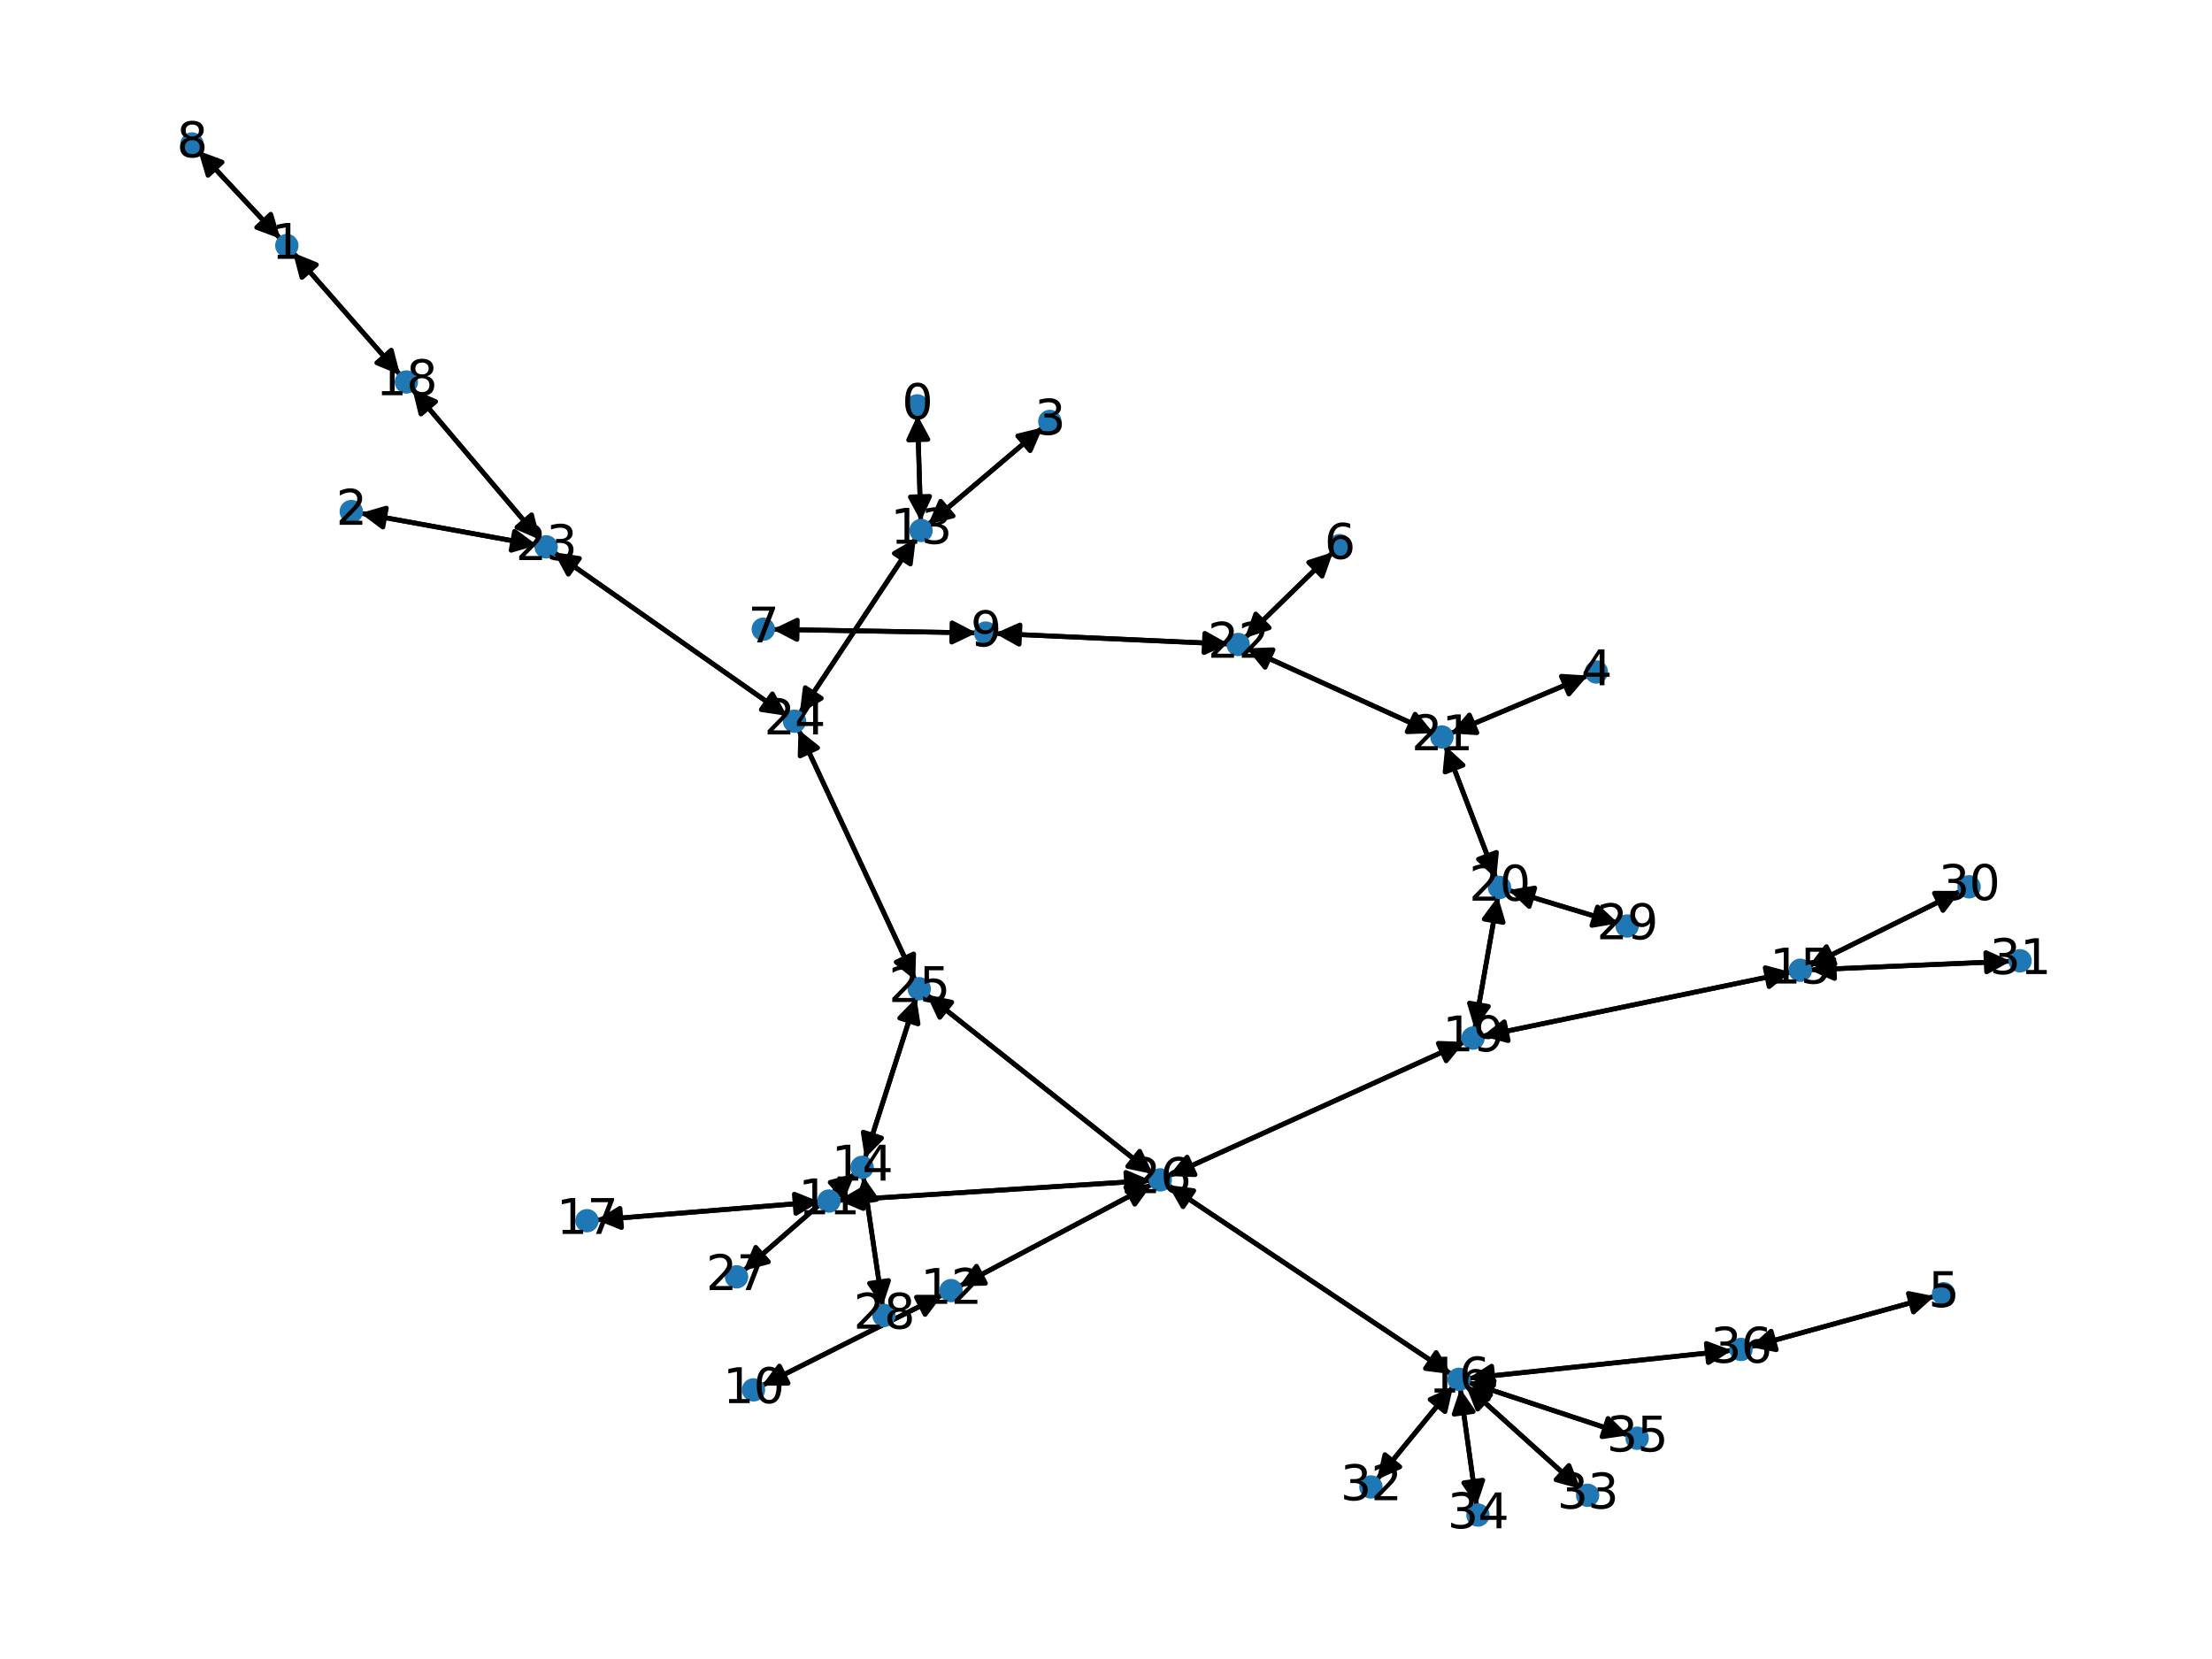 <?xml version="1.0" encoding="utf-8" standalone="no"?>
<!DOCTYPE svg PUBLIC "-//W3C//DTD SVG 1.1//EN"
  "http://www.w3.org/Graphics/SVG/1.1/DTD/svg11.dtd">
<svg xmlns:xlink="http://www.w3.org/1999/xlink" width="460.8pt" height="345.6pt" viewBox="0 0 460.8 345.6" xmlns="http://www.w3.org/2000/svg" version="1.1">
 <defs>
  <style type="text/css">*{stroke-linejoin: round; stroke-linecap: butt}</style>
 </defs>
 <g id="figure_1">
  <g id="patch_1">
   <path d="M 0 345.6 
L 460.8 345.6 
L 460.8 0 
L 0 0 
z
" style="fill: #ffffff"/>
  </g>
  <g id="axes_1">
   <g id="patch_2">
    <path d="M 191.131 86.481 
Q 191.471 97.529 191.777 107.459 
" clip-path="url(#p3897194948)" style="fill: none; stroke: #000000; stroke-linecap: round"/>
    <path d="M 193.653 103.4 
L 191.777 107.459 
L 189.654 103.523 
z
" clip-path="url(#p3897194948)" style="stroke: #000000; stroke-linecap: round"/>
   </g>
   <g id="patch_3">
    <path d="M 58.434 49.747 
Q 49.871 40.576 42.072 32.223 
" clip-path="url(#p3897194948)" style="fill: none; stroke: #000000; stroke-linecap: round"/>
    <path d="M 43.34 36.512 
L 42.072 32.223 
L 46.263 33.782 
z
" clip-path="url(#p3897194948)" style="stroke: #000000; stroke-linecap: round"/>
   </g>
   <g id="patch_4">
    <path d="M 61.027 52.614 
Q 72.202 65.364 82.64 77.273 
" clip-path="url(#p3897194948)" style="fill: none; stroke: #000000; stroke-linecap: round"/>
    <path d="M 81.508 72.947 
L 82.64 77.273 
L 78.5 75.583 
z
" clip-path="url(#p3897194948)" style="stroke: #000000; stroke-linecap: round"/>
   </g>
   <g id="patch_5">
    <path d="M 75.084 106.908 
Q 93.478 110.241 110.772 113.376 
" clip-path="url(#p3897194948)" style="fill: none; stroke: #000000; stroke-linecap: round"/>
    <path d="M 107.193 110.694 
L 110.772 113.376 
L 106.48 114.63 
z
" clip-path="url(#p3897194948)" style="stroke: #000000; stroke-linecap: round"/>
   </g>
   <g id="patch_6">
    <path d="M 217.217 89.041 
Q 205.282 99.15 194.2 108.537 
" clip-path="url(#p3897194948)" style="fill: none; stroke: #000000; stroke-linecap: round"/>
    <path d="M 198.544 107.478 
L 194.2 108.537 
L 195.959 104.426 
z
" clip-path="url(#p3897194948)" style="stroke: #000000; stroke-linecap: round"/>
   </g>
   <g id="patch_7">
    <path d="M 330.763 140.739 
Q 316.466 146.759 303.2 152.345 
" clip-path="url(#p3897194948)" style="fill: none; stroke: #000000; stroke-linecap: round"/>
    <path d="M 307.662 152.636 
L 303.2 152.345 
L 306.11 148.949 
z
" clip-path="url(#p3897194948)" style="stroke: #000000; stroke-linecap: round"/>
   </g>
   <g id="patch_8">
    <path d="M 403.016 270.029 
Q 383.785 275.314 365.632 280.302 
" clip-path="url(#p3897194948)" style="fill: none; stroke: #000000; stroke-linecap: round"/>
    <path d="M 370.019 281.17 
L 365.632 280.302 
L 368.959 277.313 
z
" clip-path="url(#p3897194948)" style="stroke: #000000; stroke-linecap: round"/>
   </g>
   <g id="patch_9">
    <path d="M 277.687 115.013 
Q 268.507 123.962 260.128 132.13 
" clip-path="url(#p3897194948)" style="fill: none; stroke: #000000; stroke-linecap: round"/>
    <path d="M 264.388 130.77 
L 260.128 132.13 
L 261.596 127.906 
z
" clip-path="url(#p3897194948)" style="stroke: #000000; stroke-linecap: round"/>
   </g>
   <g id="patch_10">
    <path d="M 160.941 131.108 
Q 182.176 131.477 202.294 131.826 
" clip-path="url(#p3897194948)" style="fill: none; stroke: #000000; stroke-linecap: round"/>
    <path d="M 198.329 129.756 
L 202.294 131.826 
L 198.26 133.756 
z
" clip-path="url(#p3897194948)" style="stroke: #000000; stroke-linecap: round"/>
   </g>
   <g id="patch_11">
    <path d="M 41.307 31.404 
Q 49.869 40.574 57.669 48.928 
" clip-path="url(#p3897194948)" style="fill: none; stroke: #000000; stroke-linecap: round"/>
    <path d="M 56.401 44.639 
L 57.669 48.928 
L 53.477 47.369 
z
" clip-path="url(#p3897194948)" style="stroke: #000000; stroke-linecap: round"/>
   </g>
   <g id="patch_12">
    <path d="M 203.412 131.845 
Q 182.177 131.477 162.059 131.128 
" clip-path="url(#p3897194948)" style="fill: none; stroke: #000000; stroke-linecap: round"/>
    <path d="M 166.024 133.197 
L 162.059 131.128 
L 166.093 129.197 
z
" clip-path="url(#p3897194948)" style="stroke: #000000; stroke-linecap: round"/>
   </g>
   <g id="patch_13">
    <path d="M 207.285 131.966 
Q 231.647 133.07 254.892 134.124 
" clip-path="url(#p3897194948)" style="fill: none; stroke: #000000; stroke-linecap: round"/>
    <path d="M 250.987 131.945 
L 254.892 134.124 
L 250.806 135.941 
z
" clip-path="url(#p3897194948)" style="stroke: #000000; stroke-linecap: round"/>
   </g>
   <g id="patch_14">
    <path d="M 158.696 288.662 
Q 177.541 279.195 195.386 270.23 
" clip-path="url(#p3897194948)" style="fill: none; stroke: #000000; stroke-linecap: round"/>
    <path d="M 190.914 270.238 
L 195.386 270.23 
L 192.709 273.813 
z
" clip-path="url(#p3897194948)" style="stroke: #000000; stroke-linecap: round"/>
   </g>
   <g id="patch_15">
    <path d="M 170.743 250.358 
Q 147.477 252.247 125.326 254.045 
" clip-path="url(#p3897194948)" style="fill: none; stroke: #000000; stroke-linecap: round"/>
    <path d="M 129.475 255.715 
L 125.326 254.045 
L 129.151 251.728 
z
" clip-path="url(#p3897194948)" style="stroke: #000000; stroke-linecap: round"/>
   </g>
   <g id="patch_16">
    <path d="M 174.605 250.078 
Q 207.187 247.995 238.653 245.983 
" clip-path="url(#p3897194948)" style="fill: none; stroke: #000000; stroke-linecap: round"/>
    <path d="M 234.534 244.242 
L 238.653 245.983 
L 234.789 248.234 
z
" clip-path="url(#p3897194948)" style="stroke: #000000; stroke-linecap: round"/>
   </g>
   <g id="patch_17">
    <path d="M 196.384 269.728 
Q 177.54 279.195 159.695 288.161 
" clip-path="url(#p3897194948)" style="fill: none; stroke: #000000; stroke-linecap: round"/>
    <path d="M 164.167 288.152 
L 159.695 288.161 
L 162.371 284.578 
z
" clip-path="url(#p3897194948)" style="stroke: #000000; stroke-linecap: round"/>
   </g>
   <g id="patch_18">
    <path d="M 199.825 267.954 
Q 219.906 257.323 239 247.217 
" clip-path="url(#p3897194948)" style="fill: none; stroke: #000000; stroke-linecap: round"/>
    <path d="M 234.529 247.32 
L 239 247.217 
L 236.4 250.856 
z
" clip-path="url(#p3897194948)" style="stroke: #000000; stroke-linecap: round"/>
   </g>
   <g id="patch_19">
    <path d="M 191.811 108.573 
Q 191.471 97.525 191.165 87.595 
" clip-path="url(#p3897194948)" style="fill: none; stroke: #000000; stroke-linecap: round"/>
    <path d="M 189.289 91.655 
L 191.165 87.595 
L 193.287 91.532 
z
" clip-path="url(#p3897194948)" style="stroke: #000000; stroke-linecap: round"/>
   </g>
   <g id="patch_20">
    <path d="M 193.347 109.259 
Q 205.283 99.149 216.365 89.762 
" clip-path="url(#p3897194948)" style="fill: none; stroke: #000000; stroke-linecap: round"/>
    <path d="M 212.02 90.822 
L 216.365 89.762 
L 214.605 93.874 
z
" clip-path="url(#p3897194948)" style="stroke: #000000; stroke-linecap: round"/>
   </g>
   <g id="patch_21">
    <path d="M 190.801 112.122 
Q 178.694 130.373 167.205 147.693 
" clip-path="url(#p3897194948)" style="fill: none; stroke: #000000; stroke-linecap: round"/>
    <path d="M 171.083 145.465 
L 167.205 147.693 
L 167.75 143.254 
z
" clip-path="url(#p3897194948)" style="stroke: #000000; stroke-linecap: round"/>
   </g>
   <g id="patch_22">
    <path d="M 180.176 241.33 
Q 185.538 224.574 190.56 208.882 
" clip-path="url(#p3897194948)" style="fill: none; stroke: #000000; stroke-linecap: round"/>
    <path d="M 187.436 212.082 
L 190.56 208.882 
L 191.246 213.301 
z
" clip-path="url(#p3897194948)" style="stroke: #000000; stroke-linecap: round"/>
   </g>
   <g id="patch_23">
    <path d="M 178.125 244.451 
Q 166.512 254.584 155.741 263.981 
" clip-path="url(#p3897194948)" style="fill: none; stroke: #000000; stroke-linecap: round"/>
    <path d="M 160.07 262.859 
L 155.741 263.981 
L 157.44 259.845 
z
" clip-path="url(#p3897194948)" style="stroke: #000000; stroke-linecap: round"/>
   </g>
   <g id="patch_24">
    <path d="M 179.868 245.096 
Q 181.868 258.604 183.704 271.006 
" clip-path="url(#p3897194948)" style="fill: none; stroke: #000000; stroke-linecap: round"/>
    <path d="M 185.096 266.757 
L 183.704 271.006 
L 181.139 267.342 
z
" clip-path="url(#p3897194948)" style="stroke: #000000; stroke-linecap: round"/>
   </g>
   <g id="patch_25">
    <path d="M 373.145 202.518 
Q 340.955 209.19 309.859 215.635 
" clip-path="url(#p3897194948)" style="fill: none; stroke: #000000; stroke-linecap: round"/>
    <path d="M 314.182 216.781 
L 309.859 215.635 
L 313.37 212.865 
z
" clip-path="url(#p3897194948)" style="stroke: #000000; stroke-linecap: round"/>
   </g>
   <g id="patch_26">
    <path d="M 376.776 201.266 
Q 392.617 193.432 407.457 186.092 
" clip-path="url(#p3897194948)" style="fill: none; stroke: #000000; stroke-linecap: round"/>
    <path d="M 402.984 186.073 
L 407.457 186.092 
L 404.758 189.658 
z
" clip-path="url(#p3897194948)" style="stroke: #000000; stroke-linecap: round"/>
   </g>
   <g id="patch_27">
    <path d="M 376.974 202.043 
Q 397.926 201.14 417.762 200.285 
" clip-path="url(#p3897194948)" style="fill: none; stroke: #000000; stroke-linecap: round"/>
    <path d="M 413.679 198.459 
L 417.762 200.285 
L 413.851 202.455 
z
" clip-path="url(#p3897194948)" style="stroke: #000000; stroke-linecap: round"/>
   </g>
   <g id="patch_28">
    <path d="M 302.708 288.832 
Q 294.761 298.547 287.522 307.397 
" clip-path="url(#p3897194948)" style="fill: none; stroke: #000000; stroke-linecap: round"/>
    <path d="M 291.602 305.567 
L 287.522 307.397 
L 288.506 303.034 
z
" clip-path="url(#p3897194948)" style="stroke: #000000; stroke-linecap: round"/>
   </g>
   <g id="patch_29">
    <path d="M 305.369 288.629 
Q 317.33 299.411 328.461 309.444 
" clip-path="url(#p3897194948)" style="fill: none; stroke: #000000; stroke-linecap: round"/>
    <path d="M 326.829 305.28 
L 328.461 309.444 
L 324.15 308.251 
z
" clip-path="url(#p3897194948)" style="stroke: #000000; stroke-linecap: round"/>
   </g>
   <g id="patch_30">
    <path d="M 304.201 289.25 
Q 305.908 301.47 307.46 312.582 
" clip-path="url(#p3897194948)" style="fill: none; stroke: #000000; stroke-linecap: round"/>
    <path d="M 308.887 308.343 
L 307.46 312.582 
L 304.926 308.897 
z
" clip-path="url(#p3897194948)" style="stroke: #000000; stroke-linecap: round"/>
   </g>
   <g id="patch_31">
    <path d="M 305.768 287.941 
Q 322.489 293.47 338.149 298.648 
" clip-path="url(#p3897194948)" style="fill: none; stroke: #000000; stroke-linecap: round"/>
    <path d="M 334.979 295.493 
L 338.149 298.648 
L 333.723 299.291 
z
" clip-path="url(#p3897194948)" style="stroke: #000000; stroke-linecap: round"/>
   </g>
   <g id="patch_32">
    <path d="M 305.859 287.131 
Q 333.31 284.223 359.649 281.433 
" clip-path="url(#p3897194948)" style="fill: none; stroke: #000000; stroke-linecap: round"/>
    <path d="M 355.46 279.866 
L 359.649 281.433 
L 355.882 283.843 
z
" clip-path="url(#p3897194948)" style="stroke: #000000; stroke-linecap: round"/>
   </g>
   <g id="patch_33">
    <path d="M 302.319 286.257 
Q 272.813 266.56 244.237 247.484 
" clip-path="url(#p3897194948)" style="fill: none; stroke: #000000; stroke-linecap: round"/>
    <path d="M 246.453 251.368 
L 244.237 247.484 
L 248.674 248.041 
z
" clip-path="url(#p3897194948)" style="stroke: #000000; stroke-linecap: round"/>
   </g>
   <g id="patch_34">
    <path d="M 124.208 254.136 
Q 147.474 252.247 169.626 250.449 
" clip-path="url(#p3897194948)" style="fill: none; stroke: #000000; stroke-linecap: round"/>
    <path d="M 165.477 248.779 
L 169.626 250.449 
L 165.801 252.766 
z
" clip-path="url(#p3897194948)" style="stroke: #000000; stroke-linecap: round"/>
   </g>
   <g id="patch_35">
    <path d="M 83.381 78.118 
Q 72.206 65.369 61.768 53.459 
" clip-path="url(#p3897194948)" style="fill: none; stroke: #000000; stroke-linecap: round"/>
    <path d="M 62.901 57.786 
L 61.768 53.459 
L 65.909 55.149 
z
" clip-path="url(#p3897194948)" style="stroke: #000000; stroke-linecap: round"/>
   </g>
   <g id="patch_36">
    <path d="M 85.908 81.05 
Q 99.215 96.746 111.799 111.589 
" clip-path="url(#p3897194948)" style="fill: none; stroke: #000000; stroke-linecap: round"/>
    <path d="M 110.738 107.244 
L 111.799 111.589 
L 107.687 109.831 
z
" clip-path="url(#p3897194948)" style="stroke: #000000; stroke-linecap: round"/>
   </g>
   <g id="patch_37">
    <path d="M 308.76 215.863 
Q 340.951 209.191 372.046 202.746 
" clip-path="url(#p3897194948)" style="fill: none; stroke: #000000; stroke-linecap: round"/>
    <path d="M 367.723 201.599 
L 372.046 202.746 
L 368.535 205.516 
z
" clip-path="url(#p3897194948)" style="stroke: #000000; stroke-linecap: round"/>
   </g>
   <g id="patch_38">
    <path d="M 305.105 217.053 
Q 274.282 231.022 244.477 244.529 
" clip-path="url(#p3897194948)" style="fill: none; stroke: #000000; stroke-linecap: round"/>
    <path d="M 248.946 244.699 
L 244.477 244.529 
L 247.295 241.056 
z
" clip-path="url(#p3897194948)" style="stroke: #000000; stroke-linecap: round"/>
   </g>
   <g id="patch_39">
    <path d="M 307.202 214.35 
Q 309.625 200.56 311.854 187.87 
" clip-path="url(#p3897194948)" style="fill: none; stroke: #000000; stroke-linecap: round"/>
    <path d="M 309.192 191.464 
L 311.854 187.87 
L 313.132 192.156 
z
" clip-path="url(#p3897194948)" style="stroke: #000000; stroke-linecap: round"/>
   </g>
   <g id="patch_40">
    <path d="M 312.048 186.769 
Q 309.625 200.56 307.395 213.25 
" clip-path="url(#p3897194948)" style="fill: none; stroke: #000000; stroke-linecap: round"/>
    <path d="M 310.057 209.656 
L 307.395 213.25 
L 306.118 208.964 
z
" clip-path="url(#p3897194948)" style="stroke: #000000; stroke-linecap: round"/>
   </g>
   <g id="patch_41">
    <path d="M 314.235 185.425 
Q 325.671 188.883 336.038 192.017 
" clip-path="url(#p3897194948)" style="fill: none; stroke: #000000; stroke-linecap: round"/>
    <path d="M 332.788 188.945 
L 336.038 192.017 
L 331.63 192.773 
z
" clip-path="url(#p3897194948)" style="stroke: #000000; stroke-linecap: round"/>
   </g>
   <g id="patch_42">
    <path d="M 311.69 183.056 
Q 306.383 169.195 301.477 156.379 
" clip-path="url(#p3897194948)" style="fill: none; stroke: #000000; stroke-linecap: round"/>
    <path d="M 301.039 160.83 
L 301.477 156.379 
L 304.775 159.4 
z
" clip-path="url(#p3897194948)" style="stroke: #000000; stroke-linecap: round"/>
   </g>
   <g id="patch_43">
    <path d="M 302.172 152.777 
Q 316.469 146.758 329.736 141.172 
" clip-path="url(#p3897194948)" style="fill: none; stroke: #000000; stroke-linecap: round"/>
    <path d="M 325.273 140.881 
L 329.736 141.172 
L 326.825 144.567 
z
" clip-path="url(#p3897194948)" style="stroke: #000000; stroke-linecap: round"/>
   </g>
   <g id="patch_44">
    <path d="M 301.078 155.339 
Q 306.385 169.199 311.291 182.015 
" clip-path="url(#p3897194948)" style="fill: none; stroke: #000000; stroke-linecap: round"/>
    <path d="M 311.729 177.565 
L 311.291 182.015 
L 307.993 178.995 
z
" clip-path="url(#p3897194948)" style="stroke: #000000; stroke-linecap: round"/>
   </g>
   <g id="patch_45">
    <path d="M 298.621 152.728 
Q 279.164 143.896 260.725 135.525 
" clip-path="url(#p3897194948)" style="fill: none; stroke: #000000; stroke-linecap: round"/>
    <path d="M 263.54 139 
L 260.725 135.525 
L 265.194 135.358 
z
" clip-path="url(#p3897194948)" style="stroke: #000000; stroke-linecap: round"/>
   </g>
   <g id="patch_46">
    <path d="M 259.327 132.912 
Q 268.507 123.963 276.886 115.794 
" clip-path="url(#p3897194948)" style="fill: none; stroke: #000000; stroke-linecap: round"/>
    <path d="M 272.626 117.154 
L 276.886 115.794 
L 275.418 120.019 
z
" clip-path="url(#p3897194948)" style="stroke: #000000; stroke-linecap: round"/>
   </g>
   <g id="patch_47">
    <path d="M 256.006 134.174 
Q 231.644 133.07 208.399 132.017 
" clip-path="url(#p3897194948)" style="fill: none; stroke: #000000; stroke-linecap: round"/>
    <path d="M 212.304 134.196 
L 208.399 132.017 
L 212.486 130.2 
z
" clip-path="url(#p3897194948)" style="stroke: #000000; stroke-linecap: round"/>
   </g>
   <g id="patch_48">
    <path d="M 259.706 135.063 
Q 279.163 143.895 297.602 152.266 
" clip-path="url(#p3897194948)" style="fill: none; stroke: #000000; stroke-linecap: round"/>
    <path d="M 294.787 148.791 
L 297.602 152.266 
L 293.133 152.434 
z
" clip-path="url(#p3897194948)" style="stroke: #000000; stroke-linecap: round"/>
   </g>
   <g id="patch_49">
    <path d="M 111.87 113.575 
Q 93.476 110.241 76.182 107.107 
" clip-path="url(#p3897194948)" style="fill: none; stroke: #000000; stroke-linecap: round"/>
    <path d="M 79.761 109.788 
L 76.182 107.107 
L 80.475 105.852 
z
" clip-path="url(#p3897194948)" style="stroke: #000000; stroke-linecap: round"/>
   </g>
   <g id="patch_50">
    <path d="M 112.523 112.442 
Q 99.216 96.746 86.632 81.903 
" clip-path="url(#p3897194948)" style="fill: none; stroke: #000000; stroke-linecap: round"/>
    <path d="M 87.693 86.247 
L 86.632 81.903 
L 90.744 83.661 
z
" clip-path="url(#p3897194948)" style="stroke: #000000; stroke-linecap: round"/>
   </g>
   <g id="patch_51">
    <path d="M 115.358 115.031 
Q 139.647 132.078 163.02 148.483 
" clip-path="url(#p3897194948)" style="fill: none; stroke: #000000; stroke-linecap: round"/>
    <path d="M 160.895 144.548 
L 163.02 148.483 
L 158.597 147.822 
z
" clip-path="url(#p3897194948)" style="stroke: #000000; stroke-linecap: round"/>
   </g>
   <g id="patch_52">
    <path d="M 166.588 148.624 
Q 178.694 130.373 190.183 113.054 
" clip-path="url(#p3897194948)" style="fill: none; stroke: #000000; stroke-linecap: round"/>
    <path d="M 186.305 115.281 
L 190.183 113.054 
L 189.639 117.492 
z
" clip-path="url(#p3897194948)" style="stroke: #000000; stroke-linecap: round"/>
   </g>
   <g id="patch_53">
    <path d="M 163.936 149.126 
Q 139.647 132.079 116.274 115.673 
" clip-path="url(#p3897194948)" style="fill: none; stroke: #000000; stroke-linecap: round"/>
    <path d="M 118.399 119.608 
L 116.274 115.673 
L 120.697 116.334 
z
" clip-path="url(#p3897194948)" style="stroke: #000000; stroke-linecap: round"/>
   </g>
   <g id="patch_54">
    <path d="M 166.334 151.989 
Q 178.503 178.103 190.2 203.205 
" clip-path="url(#p3897194948)" style="fill: none; stroke: #000000; stroke-linecap: round"/>
    <path d="M 190.324 198.734 
L 190.2 203.205 
L 186.698 200.424 
z
" clip-path="url(#p3897194948)" style="stroke: #000000; stroke-linecap: round"/>
   </g>
   <g id="patch_55">
    <path d="M 190.899 207.823 
Q 185.537 224.579 180.515 240.271 
" clip-path="url(#p3897194948)" style="fill: none; stroke: #000000; stroke-linecap: round"/>
    <path d="M 183.639 237.071 
L 180.515 240.271 
L 179.829 235.852 
z
" clip-path="url(#p3897194948)" style="stroke: #000000; stroke-linecap: round"/>
   </g>
   <g id="patch_56">
    <path d="M 190.675 204.222 
Q 178.505 178.108 166.809 153.006 
" clip-path="url(#p3897194948)" style="fill: none; stroke: #000000; stroke-linecap: round"/>
    <path d="M 166.685 157.477 
L 166.809 153.006 
L 170.311 155.787 
z
" clip-path="url(#p3897194948)" style="stroke: #000000; stroke-linecap: round"/>
   </g>
   <g id="patch_57">
    <path d="M 193.008 207.177 
Q 216.593 225.881 239.303 243.889 
" clip-path="url(#p3897194948)" style="fill: none; stroke: #000000; stroke-linecap: round"/>
    <path d="M 237.412 239.837 
L 239.303 243.889 
L 234.926 242.971 
z
" clip-path="url(#p3897194948)" style="stroke: #000000; stroke-linecap: round"/>
   </g>
   <g id="patch_58">
    <path d="M 239.764 245.912 
Q 207.182 247.995 175.716 250.007 
" clip-path="url(#p3897194948)" style="fill: none; stroke: #000000; stroke-linecap: round"/>
    <path d="M 179.836 251.748 
L 175.716 250.007 
L 179.58 247.756 
z
" clip-path="url(#p3897194948)" style="stroke: #000000; stroke-linecap: round"/>
   </g>
   <g id="patch_59">
    <path d="M 239.987 246.694 
Q 219.906 257.324 200.813 267.431 
" clip-path="url(#p3897194948)" style="fill: none; stroke: #000000; stroke-linecap: round"/>
    <path d="M 205.284 267.327 
L 200.813 267.431 
L 203.412 263.792 
z
" clip-path="url(#p3897194948)" style="stroke: #000000; stroke-linecap: round"/>
   </g>
   <g id="patch_60">
    <path d="M 243.312 246.866 
Q 272.818 266.563 301.394 285.64 
" clip-path="url(#p3897194948)" style="fill: none; stroke: #000000; stroke-linecap: round"/>
    <path d="M 299.177 281.755 
L 301.394 285.64 
L 296.956 285.082 
z
" clip-path="url(#p3897194948)" style="stroke: #000000; stroke-linecap: round"/>
   </g>
   <g id="patch_61">
    <path d="M 243.46 244.99 
Q 274.283 231.021 304.088 217.514 
" clip-path="url(#p3897194948)" style="fill: none; stroke: #000000; stroke-linecap: round"/>
    <path d="M 299.619 217.344 
L 304.088 217.514 
L 301.27 220.987 
z
" clip-path="url(#p3897194948)" style="stroke: #000000; stroke-linecap: round"/>
   </g>
   <g id="patch_62">
    <path d="M 240.181 244.586 
Q 216.595 225.882 193.886 207.873 
" clip-path="url(#p3897194948)" style="fill: none; stroke: #000000; stroke-linecap: round"/>
    <path d="M 195.777 211.926 
L 193.886 207.873 
L 198.262 208.792 
z
" clip-path="url(#p3897194948)" style="stroke: #000000; stroke-linecap: round"/>
   </g>
   <g id="patch_63">
    <path d="M 154.895 264.719 
Q 166.509 254.586 177.28 245.189 
" clip-path="url(#p3897194948)" style="fill: none; stroke: #000000; stroke-linecap: round"/>
    <path d="M 172.951 246.312 
L 177.28 245.189 
L 175.581 249.326 
z
" clip-path="url(#p3897194948)" style="stroke: #000000; stroke-linecap: round"/>
   </g>
   <g id="patch_64">
    <path d="M 183.867 272.113 
Q 181.868 258.605 180.032 246.202 
" clip-path="url(#p3897194948)" style="fill: none; stroke: #000000; stroke-linecap: round"/>
    <path d="M 178.639 250.452 
L 180.032 246.202 
L 182.596 249.866 
z
" clip-path="url(#p3897194948)" style="stroke: #000000; stroke-linecap: round"/>
   </g>
   <g id="patch_65">
    <path d="M 337.112 192.341 
Q 325.675 188.884 315.309 185.75 
" clip-path="url(#p3897194948)" style="fill: none; stroke: #000000; stroke-linecap: round"/>
    <path d="M 318.559 188.822 
L 315.309 185.75 
L 319.717 184.993 
z
" clip-path="url(#p3897194948)" style="stroke: #000000; stroke-linecap: round"/>
   </g>
   <g id="patch_66">
    <path d="M 408.454 185.599 
Q 392.613 193.434 377.774 200.773 
" clip-path="url(#p3897194948)" style="fill: none; stroke: #000000; stroke-linecap: round"/>
    <path d="M 382.246 200.792 
L 377.774 200.773 
L 380.473 197.207 
z
" clip-path="url(#p3897194948)" style="stroke: #000000; stroke-linecap: round"/>
   </g>
   <g id="patch_67">
    <path d="M 418.877 200.237 
Q 397.925 201.14 378.09 201.994 
" clip-path="url(#p3897194948)" style="fill: none; stroke: #000000; stroke-linecap: round"/>
    <path d="M 382.172 203.82 
L 378.09 201.994 
L 382 199.824 
z
" clip-path="url(#p3897194948)" style="stroke: #000000; stroke-linecap: round"/>
   </g>
   <g id="patch_68">
    <path d="M 286.812 308.264 
Q 294.759 298.549 301.998 289.7 
" clip-path="url(#p3897194948)" style="fill: none; stroke: #000000; stroke-linecap: round"/>
    <path d="M 297.918 291.53 
L 301.998 289.7 
L 301.014 294.062 
z
" clip-path="url(#p3897194948)" style="stroke: #000000; stroke-linecap: round"/>
   </g>
   <g id="patch_69">
    <path d="M 329.295 310.196 
Q 317.334 299.414 306.203 289.381 
" clip-path="url(#p3897194948)" style="fill: none; stroke: #000000; stroke-linecap: round"/>
    <path d="M 307.835 293.545 
L 306.203 289.381 
L 310.513 290.574 
z
" clip-path="url(#p3897194948)" style="stroke: #000000; stroke-linecap: round"/>
   </g>
   <g id="patch_70">
    <path d="M 307.615 313.694 
Q 305.908 301.475 304.356 290.363 
" clip-path="url(#p3897194948)" style="fill: none; stroke: #000000; stroke-linecap: round"/>
    <path d="M 302.929 294.601 
L 304.356 290.363 
L 306.89 294.048 
z
" clip-path="url(#p3897194948)" style="stroke: #000000; stroke-linecap: round"/>
   </g>
   <g id="patch_71">
    <path d="M 339.214 299 
Q 322.493 293.471 306.834 288.294 
" clip-path="url(#p3897194948)" style="fill: none; stroke: #000000; stroke-linecap: round"/>
    <path d="M 310.004 291.448 
L 306.834 288.294 
L 311.259 287.651 
z
" clip-path="url(#p3897194948)" style="stroke: #000000; stroke-linecap: round"/>
   </g>
   <g id="patch_72">
    <path d="M 364.553 280.598 
Q 383.784 275.314 401.937 270.326 
" clip-path="url(#p3897194948)" style="fill: none; stroke: #000000; stroke-linecap: round"/>
    <path d="M 397.55 269.457 
L 401.937 270.326 
L 398.609 273.314 
z
" clip-path="url(#p3897194948)" style="stroke: #000000; stroke-linecap: round"/>
   </g>
   <g id="patch_73">
    <path d="M 360.76 281.315 
Q 333.309 284.223 306.97 287.013 
" clip-path="url(#p3897194948)" style="fill: none; stroke: #000000; stroke-linecap: round"/>
    <path d="M 311.158 288.581 
L 306.97 287.013 
L 310.737 284.603 
z
" clip-path="url(#p3897194948)" style="stroke: #000000; stroke-linecap: round"/>
   </g>
   <g id="PathCollection_1">
    <defs>
     <path id="m60a4b1b48d" d="M 0 1.936 
C 0.514 1.936 1.006 1.732 1.369 1.369 
C 1.732 1.006 1.936 0.514 1.936 0 
C 1.936 -0.514 1.732 -1.006 1.369 -1.369 
C 1.006 -1.732 0.514 -1.936 0 -1.936 
C -0.514 -1.936 -1.006 -1.732 -1.369 -1.369 
C -1.732 -1.006 -1.936 -0.514 -1.936 0 
C -1.936 0.514 -1.732 1.006 -1.369 1.369 
C -1.006 1.732 -0.514 1.936 0 1.936 
z
" style="stroke: #1f78b4"/>
    </defs>
    <g clip-path="url(#p3897194948)">
     <use xlink:href="#m60a4b1b48d" x="191.071" y="84.545" style="fill: #1f78b4; stroke: #1f78b4"/>
     <use xlink:href="#m60a4b1b48d" x="59.753" y="51.161" style="fill: #1f78b4; stroke: #1f78b4"/>
     <use xlink:href="#m60a4b1b48d" x="73.179" y="106.563" style="fill: #1f78b4; stroke: #1f78b4"/>
     <use xlink:href="#m60a4b1b48d" x="218.694" y="87.79" style="fill: #1f78b4; stroke: #1f78b4"/>
     <use xlink:href="#m60a4b1b48d" x="332.55" y="139.987" style="fill: #1f78b4; stroke: #1f78b4"/>
     <use xlink:href="#m60a4b1b48d" x="404.883" y="269.516" style="fill: #1f78b4; stroke: #1f78b4"/>
     <use xlink:href="#m60a4b1b48d" x="279.073" y="113.663" style="fill: #1f78b4; stroke: #1f78b4"/>
     <use xlink:href="#m60a4b1b48d" x="159.003" y="131.075" style="fill: #1f78b4; stroke: #1f78b4"/>
     <use xlink:href="#m60a4b1b48d" x="39.987" y="29.99" style="fill: #1f78b4; stroke: #1f78b4"/>
     <use xlink:href="#m60a4b1b48d" x="205.35" y="131.879" style="fill: #1f78b4; stroke: #1f78b4"/>
     <use xlink:href="#m60a4b1b48d" x="156.966" y="289.531" style="fill: #1f78b4; stroke: #1f78b4"/>
     <use xlink:href="#m60a4b1b48d" x="172.672" y="250.202" style="fill: #1f78b4; stroke: #1f78b4"/>
     <use xlink:href="#m60a4b1b48d" x="198.115" y="268.859" style="fill: #1f78b4; stroke: #1f78b4"/>
     <use xlink:href="#m60a4b1b48d" x="191.871" y="110.51" style="fill: #1f78b4; stroke: #1f78b4"/>
     <use xlink:href="#m60a4b1b48d" x="179.584" y="243.179" style="fill: #1f78b4; stroke: #1f78b4"/>
     <use xlink:href="#m60a4b1b48d" x="375.038" y="202.126" style="fill: #1f78b4; stroke: #1f78b4"/>
     <use xlink:href="#m60a4b1b48d" x="303.933" y="287.335" style="fill: #1f78b4; stroke: #1f78b4"/>
     <use xlink:href="#m60a4b1b48d" x="122.28" y="254.292" style="fill: #1f78b4; stroke: #1f78b4"/>
     <use xlink:href="#m60a4b1b48d" x="84.655" y="79.572" style="fill: #1f78b4; stroke: #1f78b4"/>
     <use xlink:href="#m60a4b1b48d" x="306.867" y="216.255" style="fill: #1f78b4; stroke: #1f78b4"/>
     <use xlink:href="#m60a4b1b48d" x="312.382" y="184.865" style="fill: #1f78b4; stroke: #1f78b4"/>
     <use xlink:href="#m60a4b1b48d" x="300.386" y="153.529" style="fill: #1f78b4; stroke: #1f78b4"/>
     <use xlink:href="#m60a4b1b48d" x="257.942" y="134.262" style="fill: #1f78b4; stroke: #1f78b4"/>
     <use xlink:href="#m60a4b1b48d" x="113.776" y="113.92" style="fill: #1f78b4; stroke: #1f78b4"/>
     <use xlink:href="#m60a4b1b48d" x="165.518" y="150.237" style="fill: #1f78b4; stroke: #1f78b4"/>
     <use xlink:href="#m60a4b1b48d" x="191.491" y="205.974" style="fill: #1f78b4; stroke: #1f78b4"/>
     <use xlink:href="#m60a4b1b48d" x="241.698" y="245.788" style="fill: #1f78b4; stroke: #1f78b4"/>
     <use xlink:href="#m60a4b1b48d" x="153.437" y="265.992" style="fill: #1f78b4; stroke: #1f78b4"/>
     <use xlink:href="#m60a4b1b48d" x="184.151" y="274.03" style="fill: #1f78b4; stroke: #1f78b4"/>
     <use xlink:href="#m60a4b1b48d" x="338.964" y="192.901" style="fill: #1f78b4; stroke: #1f78b4"/>
     <use xlink:href="#m60a4b1b48d" x="410.192" y="184.739" style="fill: #1f78b4; stroke: #1f78b4"/>
     <use xlink:href="#m60a4b1b48d" x="420.813" y="200.153" style="fill: #1f78b4; stroke: #1f78b4"/>
     <use xlink:href="#m60a4b1b48d" x="285.587" y="309.762" style="fill: #1f78b4; stroke: #1f78b4"/>
     <use xlink:href="#m60a4b1b48d" x="330.731" y="311.49" style="fill: #1f78b4; stroke: #1f78b4"/>
     <use xlink:href="#m60a4b1b48d" x="307.883" y="315.61" style="fill: #1f78b4; stroke: #1f78b4"/>
     <use xlink:href="#m60a4b1b48d" x="341.049" y="299.607" style="fill: #1f78b4; stroke: #1f78b4"/>
     <use xlink:href="#m60a4b1b48d" x="362.685" y="281.111" style="fill: #1f78b4; stroke: #1f78b4"/>
    </g>
   </g>
   <g id="text_1">
    <g clip-path="url(#p3897194948)">
     <!-- 0 -->
     <g transform="translate(187.89 87.304) scale(0.1 -0.1)">
      <defs>
       <path id="DejaVuSans-30" d="M 2034 4250 
Q 1547 4250 1301 3770 
Q 1056 3291 1056 2328 
Q 1056 1369 1301 889 
Q 1547 409 2034 409 
Q 2525 409 2770 889 
Q 3016 1369 3016 2328 
Q 3016 3291 2770 3770 
Q 2525 4250 2034 4250 
z
M 2034 4750 
Q 2819 4750 3233 4129 
Q 3647 3509 3647 2328 
Q 3647 1150 3233 529 
Q 2819 -91 2034 -91 
Q 1250 -91 836 529 
Q 422 1150 422 2328 
Q 422 3509 836 4129 
Q 1250 4750 2034 4750 
z
" transform="scale(0.016)"/>
      </defs>
      <use xlink:href="#DejaVuSans-30"/>
     </g>
    </g>
   </g>
   <g id="text_2">
    <g clip-path="url(#p3897194948)">
     <!-- 1 -->
     <g transform="translate(56.572 53.92) scale(0.1 -0.1)">
      <defs>
       <path id="DejaVuSans-31" d="M 794 531 
L 1825 531 
L 1825 4091 
L 703 3866 
L 703 4441 
L 1819 4666 
L 2450 4666 
L 2450 531 
L 3481 531 
L 3481 0 
L 794 0 
L 794 531 
z
" transform="scale(0.016)"/>
      </defs>
      <use xlink:href="#DejaVuSans-31"/>
     </g>
    </g>
   </g>
   <g id="text_3">
    <g clip-path="url(#p3897194948)">
     <!-- 2 -->
     <g transform="translate(69.997 109.322) scale(0.1 -0.1)">
      <defs>
       <path id="DejaVuSans-32" d="M 1228 531 
L 3431 531 
L 3431 0 
L 469 0 
L 469 531 
Q 828 903 1448 1529 
Q 2069 2156 2228 2338 
Q 2531 2678 2651 2914 
Q 2772 3150 2772 3378 
Q 2772 3750 2511 3984 
Q 2250 4219 1831 4219 
Q 1534 4219 1204 4116 
Q 875 4013 500 3803 
L 500 4441 
Q 881 4594 1212 4672 
Q 1544 4750 1819 4750 
Q 2544 4750 2975 4387 
Q 3406 4025 3406 3419 
Q 3406 3131 3298 2873 
Q 3191 2616 2906 2266 
Q 2828 2175 2409 1742 
Q 1991 1309 1228 531 
z
" transform="scale(0.016)"/>
      </defs>
      <use xlink:href="#DejaVuSans-32"/>
     </g>
    </g>
   </g>
   <g id="text_4">
    <g clip-path="url(#p3897194948)">
     <!-- 3 -->
     <g transform="translate(215.513 90.549) scale(0.1 -0.1)">
      <defs>
       <path id="DejaVuSans-33" d="M 2597 2516 
Q 3050 2419 3304 2112 
Q 3559 1806 3559 1356 
Q 3559 666 3084 287 
Q 2609 -91 1734 -91 
Q 1441 -91 1130 -33 
Q 819 25 488 141 
L 488 750 
Q 750 597 1062 519 
Q 1375 441 1716 441 
Q 2309 441 2620 675 
Q 2931 909 2931 1356 
Q 2931 1769 2642 2001 
Q 2353 2234 1838 2234 
L 1294 2234 
L 1294 2753 
L 1863 2753 
Q 2328 2753 2575 2939 
Q 2822 3125 2822 3475 
Q 2822 3834 2567 4026 
Q 2313 4219 1838 4219 
Q 1578 4219 1281 4162 
Q 984 4106 628 3988 
L 628 4550 
Q 988 4650 1302 4700 
Q 1616 4750 1894 4750 
Q 2613 4750 3031 4423 
Q 3450 4097 3450 3541 
Q 3450 3153 3228 2886 
Q 3006 2619 2597 2516 
z
" transform="scale(0.016)"/>
      </defs>
      <use xlink:href="#DejaVuSans-33"/>
     </g>
    </g>
   </g>
   <g id="text_5">
    <g clip-path="url(#p3897194948)">
     <!-- 4 -->
     <g transform="translate(329.369 142.746) scale(0.1 -0.1)">
      <defs>
       <path id="DejaVuSans-34" d="M 2419 4116 
L 825 1625 
L 2419 1625 
L 2419 4116 
z
M 2253 4666 
L 3047 4666 
L 3047 1625 
L 3713 1625 
L 3713 1100 
L 3047 1100 
L 3047 0 
L 2419 0 
L 2419 1100 
L 313 1100 
L 313 1709 
L 2253 4666 
z
" transform="scale(0.016)"/>
      </defs>
      <use xlink:href="#DejaVuSans-34"/>
     </g>
    </g>
   </g>
   <g id="text_6">
    <g clip-path="url(#p3897194948)">
     <!-- 5 -->
     <g transform="translate(401.702 272.276) scale(0.1 -0.1)">
      <defs>
       <path id="DejaVuSans-35" d="M 691 4666 
L 3169 4666 
L 3169 4134 
L 1269 4134 
L 1269 2991 
Q 1406 3038 1543 3061 
Q 1681 3084 1819 3084 
Q 2600 3084 3056 2656 
Q 3513 2228 3513 1497 
Q 3513 744 3044 326 
Q 2575 -91 1722 -91 
Q 1428 -91 1123 -41 
Q 819 9 494 109 
L 494 744 
Q 775 591 1075 516 
Q 1375 441 1709 441 
Q 2250 441 2565 725 
Q 2881 1009 2881 1497 
Q 2881 1984 2565 2268 
Q 2250 2553 1709 2553 
Q 1456 2553 1204 2497 
Q 953 2441 691 2322 
L 691 4666 
z
" transform="scale(0.016)"/>
      </defs>
      <use xlink:href="#DejaVuSans-35"/>
     </g>
    </g>
   </g>
   <g id="text_7">
    <g clip-path="url(#p3897194948)">
     <!-- 6 -->
     <g transform="translate(275.891 116.422) scale(0.1 -0.1)">
      <defs>
       <path id="DejaVuSans-36" d="M 2113 2584 
Q 1688 2584 1439 2293 
Q 1191 2003 1191 1497 
Q 1191 994 1439 701 
Q 1688 409 2113 409 
Q 2538 409 2786 701 
Q 3034 994 3034 1497 
Q 3034 2003 2786 2293 
Q 2538 2584 2113 2584 
z
M 3366 4563 
L 3366 3988 
Q 3128 4100 2886 4159 
Q 2644 4219 2406 4219 
Q 1781 4219 1451 3797 
Q 1122 3375 1075 2522 
Q 1259 2794 1537 2939 
Q 1816 3084 2150 3084 
Q 2853 3084 3261 2657 
Q 3669 2231 3669 1497 
Q 3669 778 3244 343 
Q 2819 -91 2113 -91 
Q 1303 -91 875 529 
Q 447 1150 447 2328 
Q 447 3434 972 4092 
Q 1497 4750 2381 4750 
Q 2619 4750 2861 4703 
Q 3103 4656 3366 4563 
z
" transform="scale(0.016)"/>
      </defs>
      <use xlink:href="#DejaVuSans-36"/>
     </g>
    </g>
   </g>
   <g id="text_8">
    <g clip-path="url(#p3897194948)">
     <!-- 7 -->
     <g transform="translate(155.822 133.834) scale(0.1 -0.1)">
      <defs>
       <path id="DejaVuSans-37" d="M 525 4666 
L 3525 4666 
L 3525 4397 
L 1831 0 
L 1172 0 
L 2766 4134 
L 525 4134 
L 525 4666 
z
" transform="scale(0.016)"/>
      </defs>
      <use xlink:href="#DejaVuSans-37"/>
     </g>
    </g>
   </g>
   <g id="text_9">
    <g clip-path="url(#p3897194948)">
     <!-- 8 -->
     <g transform="translate(36.806 32.749) scale(0.1 -0.1)">
      <defs>
       <path id="DejaVuSans-38" d="M 2034 2216 
Q 1584 2216 1326 1975 
Q 1069 1734 1069 1313 
Q 1069 891 1326 650 
Q 1584 409 2034 409 
Q 2484 409 2743 651 
Q 3003 894 3003 1313 
Q 3003 1734 2745 1975 
Q 2488 2216 2034 2216 
z
M 1403 2484 
Q 997 2584 770 2862 
Q 544 3141 544 3541 
Q 544 4100 942 4425 
Q 1341 4750 2034 4750 
Q 2731 4750 3128 4425 
Q 3525 4100 3525 3541 
Q 3525 3141 3298 2862 
Q 3072 2584 2669 2484 
Q 3125 2378 3379 2068 
Q 3634 1759 3634 1313 
Q 3634 634 3220 271 
Q 2806 -91 2034 -91 
Q 1263 -91 848 271 
Q 434 634 434 1313 
Q 434 1759 690 2068 
Q 947 2378 1403 2484 
z
M 1172 3481 
Q 1172 3119 1398 2916 
Q 1625 2713 2034 2713 
Q 2441 2713 2670 2916 
Q 2900 3119 2900 3481 
Q 2900 3844 2670 4047 
Q 2441 4250 2034 4250 
Q 1625 4250 1398 4047 
Q 1172 3844 1172 3481 
z
" transform="scale(0.016)"/>
      </defs>
      <use xlink:href="#DejaVuSans-38"/>
     </g>
    </g>
   </g>
   <g id="text_10">
    <g clip-path="url(#p3897194948)">
     <!-- 9 -->
     <g transform="translate(202.169 134.638) scale(0.1 -0.1)">
      <defs>
       <path id="DejaVuSans-39" d="M 703 97 
L 703 672 
Q 941 559 1184 500 
Q 1428 441 1663 441 
Q 2288 441 2617 861 
Q 2947 1281 2994 2138 
Q 2813 1869 2534 1725 
Q 2256 1581 1919 1581 
Q 1219 1581 811 2004 
Q 403 2428 403 3163 
Q 403 3881 828 4315 
Q 1253 4750 1959 4750 
Q 2769 4750 3195 4129 
Q 3622 3509 3622 2328 
Q 3622 1225 3098 567 
Q 2575 -91 1691 -91 
Q 1453 -91 1209 -44 
Q 966 3 703 97 
z
M 1959 2075 
Q 2384 2075 2632 2365 
Q 2881 2656 2881 3163 
Q 2881 3666 2632 3958 
Q 2384 4250 1959 4250 
Q 1534 4250 1286 3958 
Q 1038 3666 1038 3163 
Q 1038 2656 1286 2365 
Q 1534 2075 1959 2075 
z
" transform="scale(0.016)"/>
      </defs>
      <use xlink:href="#DejaVuSans-39"/>
     </g>
    </g>
   </g>
   <g id="text_11">
    <g clip-path="url(#p3897194948)">
     <!-- 10 -->
     <g transform="translate(150.603 292.291) scale(0.1 -0.1)">
      <use xlink:href="#DejaVuSans-31"/>
      <use xlink:href="#DejaVuSans-30" x="63.623"/>
     </g>
    </g>
   </g>
   <g id="text_12">
    <g clip-path="url(#p3897194948)">
     <!-- 11 -->
     <g transform="translate(166.309 252.961) scale(0.1 -0.1)">
      <use xlink:href="#DejaVuSans-31"/>
      <use xlink:href="#DejaVuSans-31" x="63.623"/>
     </g>
    </g>
   </g>
   <g id="text_13">
    <g clip-path="url(#p3897194948)">
     <!-- 12 -->
     <g transform="translate(191.752 271.618) scale(0.1 -0.1)">
      <use xlink:href="#DejaVuSans-31"/>
      <use xlink:href="#DejaVuSans-32" x="63.623"/>
     </g>
    </g>
   </g>
   <g id="text_14">
    <g clip-path="url(#p3897194948)">
     <!-- 13 -->
     <g transform="translate(185.508 113.269) scale(0.1 -0.1)">
      <use xlink:href="#DejaVuSans-31"/>
      <use xlink:href="#DejaVuSans-33" x="63.623"/>
     </g>
    </g>
   </g>
   <g id="text_15">
    <g clip-path="url(#p3897194948)">
     <!-- 14 -->
     <g transform="translate(173.221 245.938) scale(0.1 -0.1)">
      <use xlink:href="#DejaVuSans-31"/>
      <use xlink:href="#DejaVuSans-34" x="63.623"/>
     </g>
    </g>
   </g>
   <g id="text_16">
    <g clip-path="url(#p3897194948)">
     <!-- 15 -->
     <g transform="translate(368.676 204.885) scale(0.1 -0.1)">
      <use xlink:href="#DejaVuSans-31"/>
      <use xlink:href="#DejaVuSans-35" x="63.623"/>
     </g>
    </g>
   </g>
   <g id="text_17">
    <g clip-path="url(#p3897194948)">
     <!-- 16 -->
     <g transform="translate(297.571 290.094) scale(0.1 -0.1)">
      <use xlink:href="#DejaVuSans-31"/>
      <use xlink:href="#DejaVuSans-36" x="63.623"/>
     </g>
    </g>
   </g>
   <g id="text_18">
    <g clip-path="url(#p3897194948)">
     <!-- 17 -->
     <g transform="translate(115.917 257.052) scale(0.1 -0.1)">
      <use xlink:href="#DejaVuSans-31"/>
      <use xlink:href="#DejaVuSans-37" x="63.623"/>
     </g>
    </g>
   </g>
   <g id="text_19">
    <g clip-path="url(#p3897194948)">
     <!-- 18 -->
     <g transform="translate(78.293 82.331) scale(0.1 -0.1)">
      <use xlink:href="#DejaVuSans-31"/>
      <use xlink:href="#DejaVuSans-38" x="63.623"/>
     </g>
    </g>
   </g>
   <g id="text_20">
    <g clip-path="url(#p3897194948)">
     <!-- 19 -->
     <g transform="translate(300.505 219.014) scale(0.1 -0.1)">
      <use xlink:href="#DejaVuSans-31"/>
      <use xlink:href="#DejaVuSans-39" x="63.623"/>
     </g>
    </g>
   </g>
   <g id="text_21">
    <g clip-path="url(#p3897194948)">
     <!-- 20 -->
     <g transform="translate(306.02 187.624) scale(0.1 -0.1)">
      <use xlink:href="#DejaVuSans-32"/>
      <use xlink:href="#DejaVuSans-30" x="63.623"/>
     </g>
    </g>
   </g>
   <g id="text_22">
    <g clip-path="url(#p3897194948)">
     <!-- 21 -->
     <g transform="translate(294.023 156.289) scale(0.1 -0.1)">
      <use xlink:href="#DejaVuSans-32"/>
      <use xlink:href="#DejaVuSans-31" x="63.623"/>
     </g>
    </g>
   </g>
   <g id="text_23">
    <g clip-path="url(#p3897194948)">
     <!-- 22 -->
     <g transform="translate(251.579 137.021) scale(0.1 -0.1)">
      <use xlink:href="#DejaVuSans-32"/>
      <use xlink:href="#DejaVuSans-32" x="63.623"/>
     </g>
    </g>
   </g>
   <g id="text_24">
    <g clip-path="url(#p3897194948)">
     <!-- 23 -->
     <g transform="translate(107.413 116.679) scale(0.1 -0.1)">
      <use xlink:href="#DejaVuSans-32"/>
      <use xlink:href="#DejaVuSans-33" x="63.623"/>
     </g>
    </g>
   </g>
   <g id="text_25">
    <g clip-path="url(#p3897194948)">
     <!-- 24 -->
     <g transform="translate(159.155 152.996) scale(0.1 -0.1)">
      <use xlink:href="#DejaVuSans-32"/>
      <use xlink:href="#DejaVuSans-34" x="63.623"/>
     </g>
    </g>
   </g>
   <g id="text_26">
    <g clip-path="url(#p3897194948)">
     <!-- 25 -->
     <g transform="translate(185.128 208.734) scale(0.1 -0.1)">
      <use xlink:href="#DejaVuSans-32"/>
      <use xlink:href="#DejaVuSans-35" x="63.623"/>
     </g>
    </g>
   </g>
   <g id="text_27">
    <g clip-path="url(#p3897194948)">
     <!-- 26 -->
     <g transform="translate(235.335 248.548) scale(0.1 -0.1)">
      <use xlink:href="#DejaVuSans-32"/>
      <use xlink:href="#DejaVuSans-36" x="63.623"/>
     </g>
    </g>
   </g>
   <g id="text_28">
    <g clip-path="url(#p3897194948)">
     <!-- 27 -->
     <g transform="translate(147.074 268.751) scale(0.1 -0.1)">
      <use xlink:href="#DejaVuSans-32"/>
      <use xlink:href="#DejaVuSans-37" x="63.623"/>
     </g>
    </g>
   </g>
   <g id="text_29">
    <g clip-path="url(#p3897194948)">
     <!-- 28 -->
     <g transform="translate(177.789 276.79) scale(0.1 -0.1)">
      <use xlink:href="#DejaVuSans-32"/>
      <use xlink:href="#DejaVuSans-38" x="63.623"/>
     </g>
    </g>
   </g>
   <g id="text_30">
    <g clip-path="url(#p3897194948)">
     <!-- 29 -->
     <g transform="translate(332.602 195.661) scale(0.1 -0.1)">
      <use xlink:href="#DejaVuSans-32"/>
      <use xlink:href="#DejaVuSans-39" x="63.623"/>
     </g>
    </g>
   </g>
   <g id="text_31">
    <g clip-path="url(#p3897194948)">
     <!-- 30 -->
     <g transform="translate(403.83 187.499) scale(0.1 -0.1)">
      <use xlink:href="#DejaVuSans-33"/>
      <use xlink:href="#DejaVuSans-30" x="63.623"/>
     </g>
    </g>
   </g>
   <g id="text_32">
    <g clip-path="url(#p3897194948)">
     <!-- 31 -->
     <g transform="translate(414.451 202.913) scale(0.1 -0.1)">
      <use xlink:href="#DejaVuSans-33"/>
      <use xlink:href="#DejaVuSans-31" x="63.623"/>
     </g>
    </g>
   </g>
   <g id="text_33">
    <g clip-path="url(#p3897194948)">
     <!-- 32 -->
     <g transform="translate(279.224 312.521) scale(0.1 -0.1)">
      <use xlink:href="#DejaVuSans-33"/>
      <use xlink:href="#DejaVuSans-32" x="63.623"/>
     </g>
    </g>
   </g>
   <g id="text_34">
    <g clip-path="url(#p3897194948)">
     <!-- 33 -->
     <g transform="translate(324.368 314.25) scale(0.1 -0.1)">
      <use xlink:href="#DejaVuSans-33"/>
      <use xlink:href="#DejaVuSans-33" x="63.623"/>
     </g>
    </g>
   </g>
   <g id="text_35">
    <g clip-path="url(#p3897194948)">
     <!-- 34 -->
     <g transform="translate(301.52 318.369) scale(0.1 -0.1)">
      <use xlink:href="#DejaVuSans-33"/>
      <use xlink:href="#DejaVuSans-34" x="63.623"/>
     </g>
    </g>
   </g>
   <g id="text_36">
    <g clip-path="url(#p3897194948)">
     <!-- 35 -->
     <g transform="translate(334.687 302.366) scale(0.1 -0.1)">
      <use xlink:href="#DejaVuSans-33"/>
      <use xlink:href="#DejaVuSans-35" x="63.623"/>
     </g>
    </g>
   </g>
   <g id="text_37">
    <g clip-path="url(#p3897194948)">
     <!-- 36 -->
     <g transform="translate(356.323 283.871) scale(0.1 -0.1)">
      <use xlink:href="#DejaVuSans-33"/>
      <use xlink:href="#DejaVuSans-36" x="63.623"/>
     </g>
    </g>
   </g>
  </g>
 </g>
 <defs>
  <clipPath id="p3897194948">
   <rect x="0" y="0" width="460.8" height="345.6"/>
  </clipPath>
 </defs>
</svg>
